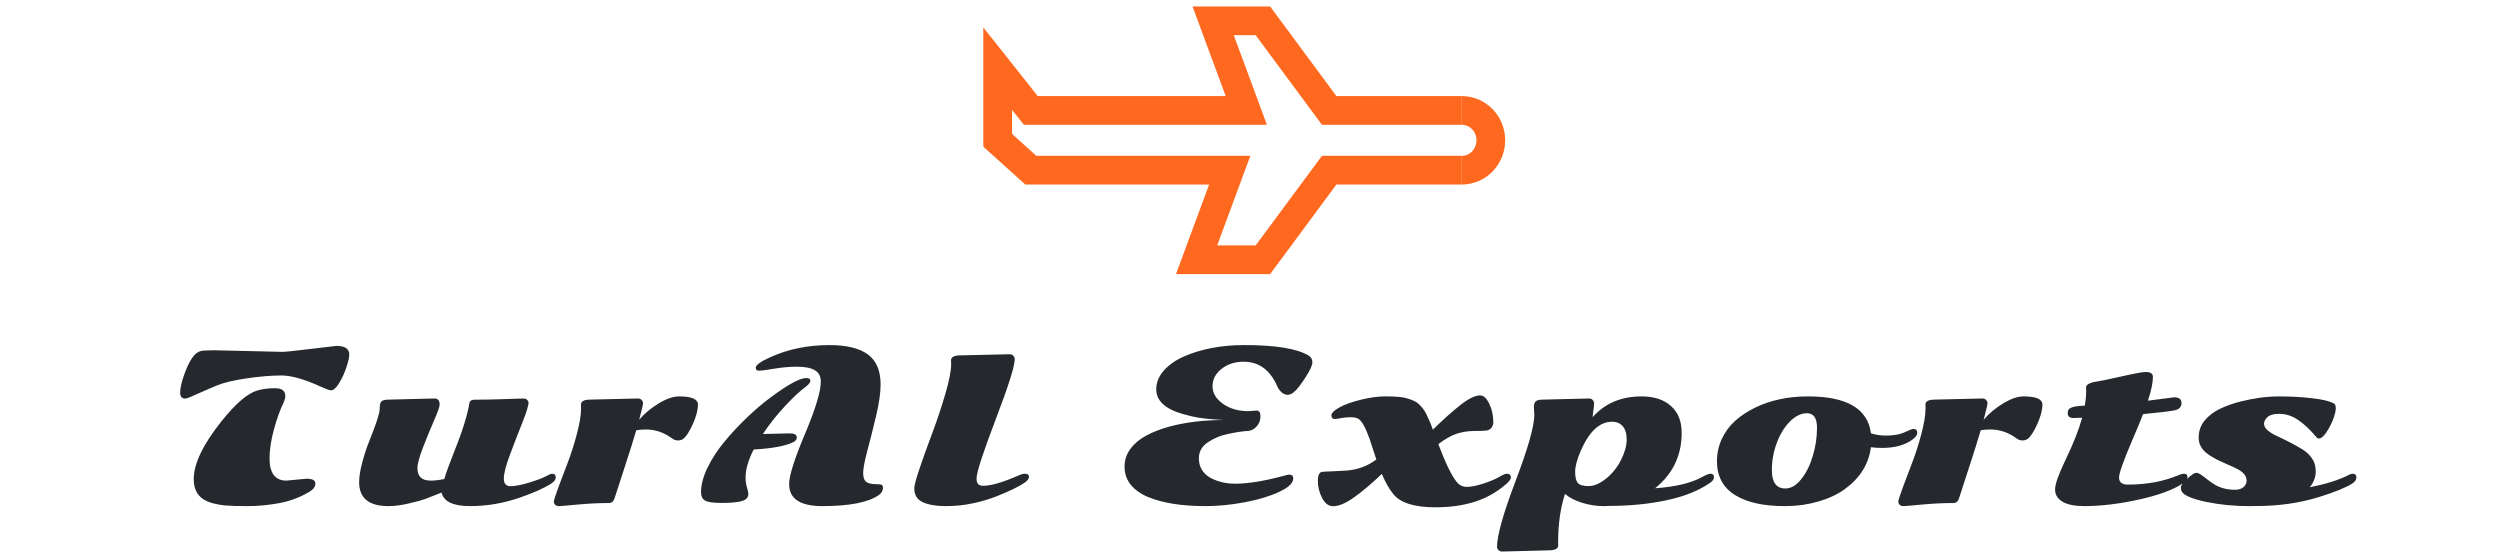 <svg width="784" height="174" viewBox="0 0 784 174" fill="none" xmlns="http://www.w3.org/2000/svg">
<path d="M89.812 150.717L96.125 150.123C97.979 150.123 98.906 150.623 98.906 151.623C98.906 152.602 98.302 153.456 97.094 154.186C94.135 155.956 90.969 157.154 87.594 157.779C84.219 158.404 80.927 158.717 77.719 158.717C74.531 158.717 72.25 158.654 70.875 158.529C69.521 158.425 68.167 158.196 66.812 157.842C65.479 157.488 64.385 157.008 63.531 156.404C61.677 155.071 60.75 153.019 60.75 150.248C60.75 145.436 63.656 139.383 69.469 132.092C73.865 126.592 77.594 123.383 80.656 122.467C82.26 121.988 84.125 121.748 86.25 121.748C88.396 121.748 89.469 122.561 89.469 124.186C89.469 124.727 89.312 125.373 89 126.123C87.812 128.561 86.771 131.446 85.875 134.779C84.979 138.092 84.531 141.071 84.531 143.717C84.531 148.383 86.292 150.717 89.812 150.717ZM58.094 124.998C57.031 124.998 56.5 124.383 56.5 123.154C56.5 121.8 56.906 119.946 57.719 117.592C59.302 113.113 61 110.623 62.812 110.123C63.312 109.936 64.823 109.842 67.344 109.842L88.469 110.342C89.51 110.342 92.542 110.029 97.562 109.404C102.604 108.779 105.25 108.467 105.5 108.467C108.188 108.467 109.531 109.383 109.531 111.217C109.531 112.029 109.24 113.321 108.656 115.092C108.094 116.842 107.344 118.498 106.406 120.061C105.469 121.623 104.604 122.404 103.812 122.404C103.333 122.404 102.25 122.019 100.562 121.248C95.458 118.915 91.344 117.748 88.219 117.748C85.094 117.748 81.479 118.05 77.375 118.654C73.271 119.258 70.219 119.977 68.219 120.811C66.219 121.623 64.469 122.373 62.969 123.061C60.177 124.352 58.552 124.998 58.094 124.998ZM122.125 125.311L136.25 124.967C136.792 124.967 137.198 125.133 137.469 125.467C137.74 125.779 137.875 126.258 137.875 126.904C137.875 127.529 137.292 129.175 136.125 131.842C134.979 134.488 133.823 137.311 132.656 140.311C131.49 143.29 130.906 145.467 130.906 146.842C130.906 149.425 132.281 150.717 135.031 150.717C136.344 150.717 137.781 150.55 139.344 150.217C139.844 148.446 140.677 146.102 141.844 143.186C144.802 135.873 146.583 130.311 147.188 126.498C147.292 125.727 147.844 125.342 148.844 125.342C151.865 125.342 155.042 125.279 158.375 125.154C161.708 125.029 163.625 124.967 164.125 124.967C164.646 124.967 165.042 125.113 165.312 125.404C165.604 125.675 165.75 125.936 165.75 126.186C165.75 127.186 165.104 129.3 163.812 132.529C162.521 135.758 161.229 139.102 159.938 142.561C158.646 145.998 158 148.508 158 150.092C158 151.675 158.698 152.467 160.094 152.467C161.51 152.467 163.458 152.092 165.938 151.342C168.438 150.571 170.177 149.915 171.156 149.373C172.156 148.831 172.802 148.561 173.094 148.561C173.885 148.561 174.281 148.936 174.281 149.686C174.281 150.436 173.719 151.154 172.594 151.842C171.49 152.508 170.146 153.196 168.562 153.904C167 154.592 165.115 155.321 162.906 156.092C157.823 157.842 152.646 158.717 147.375 158.717C142.104 158.717 139.135 157.3 138.469 154.467C136.448 155.3 134.792 155.956 133.5 156.436C132.208 156.894 130.417 157.383 128.125 157.904C125.833 158.446 123.729 158.717 121.812 158.717C115.688 158.717 112.625 156.217 112.625 151.217C112.625 149.488 112.958 147.394 113.625 144.936C114.292 142.456 115.031 140.217 115.844 138.217C117.99 132.904 119.062 129.613 119.062 128.342C119.062 127.05 119.25 126.227 119.625 125.873C120 125.498 120.833 125.311 122.125 125.311ZM185.219 125.311L200.031 124.967C200.573 124.967 200.979 125.133 201.25 125.467C201.521 125.779 201.656 126.071 201.656 126.342C201.656 126.613 201.583 127.061 201.438 127.686C201.292 128.311 201.104 129.071 200.875 129.967C200.646 130.842 200.5 131.404 200.438 131.654C202.062 129.717 204.094 128.008 206.531 126.529C208.969 125.05 211.115 124.311 212.969 124.311C216.906 124.311 218.875 125.165 218.875 126.873C218.875 128.561 218.344 130.592 217.281 132.967C216.219 135.321 215.219 136.873 214.281 137.623C213.823 137.956 213.26 138.123 212.594 138.123C211.948 138.123 211.344 137.915 210.781 137.498C208.26 135.623 205.51 134.686 202.531 134.686C201.385 134.686 200.385 134.769 199.531 134.936C198.719 137.727 197.427 141.831 195.656 147.248C193.885 152.644 192.906 155.654 192.719 156.279C192.406 157.258 191.823 157.748 190.969 157.748C187.948 157.748 184.708 157.904 181.25 158.217C177.792 158.55 175.802 158.717 175.281 158.717C174.781 158.717 174.385 158.571 174.094 158.279C173.823 158.008 173.688 157.686 173.688 157.311C173.688 156.915 174.125 155.519 175 153.123C175.896 150.706 176.875 148.113 177.938 145.342C179.021 142.571 180 139.529 180.875 136.217C181.771 132.904 182.219 130.186 182.219 128.061L182.188 126.873C182.188 125.831 183.198 125.311 185.219 125.311ZM257.875 158.717C250.938 158.717 247.469 156.415 247.469 151.811C247.469 149.186 249.125 143.946 252.438 136.092C255.75 128.217 257.406 122.758 257.406 119.717C257.406 118.008 256.771 116.8 255.5 116.092C254.25 115.363 252.427 114.998 250.031 114.998C247.656 114.998 245.24 115.206 242.781 115.623C240.323 116.04 238.74 116.248 238.031 116.248C237.344 116.248 237 115.936 237 115.311C237 114.498 238.469 113.425 241.406 112.092C247.052 109.508 253.271 108.217 260.062 108.217C265.438 108.217 269.458 109.186 272.125 111.123C274.812 113.061 276.156 116.206 276.156 120.561C276.156 123.144 275.698 126.383 274.781 130.279C273.865 134.154 272.948 137.8 272.031 141.217C271.135 144.633 270.688 146.977 270.688 148.248C270.688 149.519 270.927 150.404 271.406 150.904C272.01 151.529 273.177 151.842 274.906 151.842C275.969 151.842 276.562 151.956 276.688 152.186C276.833 152.415 276.906 152.654 276.906 152.904C276.906 153.863 276.469 154.644 275.594 155.248C272.281 157.561 266.375 158.717 257.875 158.717ZM239.688 136.092L247.688 135.904C249.146 135.904 249.875 136.331 249.875 137.186C249.875 137.79 249.531 138.269 248.844 138.623C246.427 139.852 242.26 140.633 236.344 140.967C234.656 144.3 233.812 147.227 233.812 149.748C233.812 150.873 233.958 151.915 234.25 152.873C234.542 153.811 234.688 154.488 234.688 154.904C234.688 156.008 233.99 156.758 232.594 157.154C231.198 157.529 229.146 157.717 226.438 157.717C223.75 157.717 221.979 157.477 221.125 156.998C220.271 156.498 219.844 155.623 219.844 154.373C219.844 152.04 220.521 149.467 221.875 146.654C223.25 143.842 225 141.154 227.125 138.592C229.25 136.008 231.604 133.477 234.188 130.998C236.771 128.519 239.281 126.383 241.719 124.592C247.135 120.571 250.823 118.561 252.781 118.561C253.677 118.561 254.125 118.831 254.125 119.373C254.125 119.915 253.688 120.519 252.812 121.186C250.958 122.54 248.74 124.602 246.156 127.373C243.573 130.144 241.271 133.05 239.25 136.092H239.688ZM301.281 111.436L316.594 111.092C317.135 111.092 317.542 111.258 317.812 111.592C318.083 111.904 318.219 112.258 318.219 112.654C318.219 114.842 316.219 121.154 312.219 131.592C308.24 142.029 306.25 148.175 306.25 150.029C306.25 150.8 306.406 151.383 306.719 151.779C307.031 152.154 307.583 152.342 308.375 152.342C310.854 152.342 314.698 151.196 319.906 148.904C320.427 148.675 320.927 148.561 321.406 148.561C322.26 148.561 322.688 148.894 322.688 149.561C322.688 150.123 322.26 150.706 321.406 151.311C320.552 151.915 319.375 152.581 317.875 153.311C316.375 154.04 314.552 154.831 312.406 155.686C310.26 156.54 307.823 157.258 305.094 157.842C302.385 158.425 299.542 158.717 296.562 158.717C293.583 158.717 291.198 158.311 289.406 157.498C287.615 156.706 286.719 155.238 286.719 153.092C286.719 151.592 288.646 145.706 292.5 135.436C293.938 131.602 295.26 127.623 296.469 123.498C297.677 119.352 298.281 116.248 298.281 114.186L298.25 112.998C298.25 111.956 299.26 111.436 301.281 111.436ZM394.094 128.748C394.885 128.748 395.281 129.363 395.281 130.592C395.281 131.8 394.885 132.842 394.094 133.717C393.302 134.592 392.438 135.061 391.5 135.123C390.583 135.186 389.625 135.29 388.625 135.436C387.646 135.581 386.521 135.79 385.25 136.061C384 136.311 382.854 136.654 381.812 137.092C380.771 137.529 379.802 138.04 378.906 138.623C376.948 139.873 375.969 141.581 375.969 143.748C375.969 145.186 376.323 146.446 377.031 147.529C377.76 148.592 378.708 149.415 379.875 149.998C382.125 151.123 384.615 151.686 387.344 151.686C391.531 151.686 396.885 150.79 403.406 148.998C403.781 148.894 404.104 148.842 404.375 148.842C405.167 148.842 405.562 149.238 405.562 150.029C405.562 151.488 404.073 152.904 401.094 154.279C398.135 155.654 394.521 156.738 390.25 157.529C385.979 158.321 381.938 158.717 378.125 158.717C374.333 158.717 370.938 158.477 367.938 157.998C364.938 157.519 362.281 156.8 359.969 155.842C357.656 154.863 355.854 153.571 354.562 151.967C353.292 150.342 352.656 148.477 352.656 146.373C352.656 144.269 353.281 142.383 354.531 140.717C355.802 139.029 357.469 137.644 359.531 136.561C361.594 135.456 363.99 134.529 366.719 133.779C371.865 132.404 377.542 131.717 383.75 131.717C379.333 131.488 376.031 131.113 373.844 130.592C371.677 130.071 369.958 129.571 368.688 129.092C367.438 128.592 366.385 128.029 365.531 127.404C363.573 125.988 362.594 124.217 362.594 122.092C362.594 119.967 363.385 118.008 364.969 116.217C366.573 114.404 368.688 112.925 371.312 111.779C376.75 109.404 383.062 108.217 390.25 108.217C400.021 108.217 406.729 109.311 410.375 111.498C411.167 111.977 411.562 112.686 411.562 113.623C411.562 114.54 410.875 116.061 409.5 118.186C408.146 120.311 407.042 121.779 406.188 122.592C405.354 123.404 404.573 123.811 403.844 123.811C403.135 123.811 402.49 123.55 401.906 123.029C401.323 122.508 400.865 121.863 400.531 121.092C398.26 115.988 394.76 113.436 390.031 113.436C387.281 113.436 384.958 114.186 383.062 115.686C381.188 117.165 380.25 118.977 380.25 121.123C380.25 123.248 381.333 125.081 383.5 126.623C385.688 128.165 388.344 128.936 391.469 128.936L394.094 128.748ZM447.281 129.842C448.177 131.654 448.865 133.29 449.344 134.748C452.719 131.436 455.646 128.821 458.125 126.904C460.625 124.967 462.635 123.998 464.156 123.998C465.24 123.998 466.198 124.873 467.031 126.623C467.885 128.352 468.312 130.342 468.312 132.592C468.312 133.008 468.146 133.477 467.812 133.998C467.5 134.498 467.031 134.821 466.406 134.967C465.781 135.092 464.469 135.154 462.469 135.154C460.469 135.154 458.604 135.436 456.875 135.998C455.167 136.54 453.229 137.633 451.062 139.279C453.292 145.196 455.208 149.144 456.812 151.123C457.625 152.165 458.698 152.686 460.031 152.686C461.365 152.686 463.104 152.331 465.25 151.623C467.396 150.915 469.031 150.227 470.156 149.561C471.281 148.894 472.062 148.561 472.5 148.561C473.375 148.561 473.812 148.946 473.812 149.717C473.812 150.238 473.365 150.894 472.469 151.686C469.448 154.331 466.104 156.227 462.438 157.373C458.771 158.519 454.677 159.092 450.156 159.092C443.531 159.092 439.115 157.696 436.906 154.904C435.656 153.363 434.469 151.269 433.344 148.623C430.052 151.748 427.125 154.217 424.562 156.029C422 157.842 419.812 158.748 418 158.748C416.667 158.748 415.542 157.894 414.625 156.186C413.729 154.456 413.281 152.675 413.281 150.842C413.281 149.008 413.75 148.05 414.688 147.967C415.229 147.904 416.208 147.852 417.625 147.811C419.062 147.769 420.531 147.696 422.031 147.592C425.677 147.342 428.875 146.175 431.625 144.092C431.417 143.467 431.073 142.425 430.594 140.967C430.135 139.508 429.781 138.425 429.531 137.717C428.219 134.008 427 131.863 425.875 131.279C425.333 130.988 424.552 130.842 423.531 130.842C422.51 130.842 421.51 130.936 420.531 131.123C419.552 131.311 418.948 131.404 418.719 131.404C417.927 131.404 417.531 131.029 417.531 130.279C417.531 129.529 418.365 128.696 420.031 127.779C421.698 126.842 423.958 126.029 426.812 125.342C429.688 124.654 432.156 124.311 434.219 124.311C436.281 124.311 437.802 124.363 438.781 124.467C439.76 124.55 440.635 124.717 441.406 124.967C442.177 125.196 442.854 125.446 443.438 125.717C444.021 125.967 444.552 126.331 445.031 126.811C445.51 127.269 445.917 127.717 446.25 128.154C446.583 128.571 446.927 129.133 447.281 129.842ZM484.094 125.311L498.281 124.967C498.823 124.967 499.229 125.133 499.5 125.467C499.771 125.779 499.906 126.144 499.906 126.561C499.906 126.956 499.833 127.654 499.688 128.654C499.542 129.633 499.469 130.352 499.469 130.811C503.302 126.477 508.417 124.311 514.812 124.311C518.708 124.311 521.771 125.311 524 127.311C526.25 129.29 527.375 132.102 527.375 135.748C527.375 142.831 524.594 148.623 519.031 153.123C525.49 152.665 530.448 151.467 533.906 149.529C535.052 148.883 535.896 148.561 536.438 148.561C537.146 148.561 537.5 148.946 537.5 149.717C537.5 150.258 537.115 150.811 536.344 151.373C532.802 153.852 528.24 155.686 522.656 156.873C517.094 158.061 511.104 158.654 504.688 158.654C503.896 158.696 503.302 158.717 502.906 158.717C500.698 158.717 498.49 158.383 496.281 157.717C494.073 157.05 492.24 156.113 490.781 154.904C489.344 159.3 488.625 164.373 488.625 170.123L488.656 171.029C488.656 172.071 487.646 172.592 485.625 172.592L471.094 172.967C470.594 172.967 470.198 172.811 469.906 172.498C469.615 172.206 469.469 171.873 469.469 171.498C469.469 167.936 471.417 161.029 475.312 150.779C479.208 140.508 481.156 133.633 481.156 130.154L481.031 127.561C481.031 126.79 481.219 126.227 481.594 125.873C481.99 125.498 482.823 125.311 484.094 125.311ZM505.594 132.248C501.677 132.248 498.406 135.248 495.781 141.248C494.573 143.998 493.969 146.227 493.969 147.936C493.969 149.644 494.25 150.821 494.812 151.467C495.396 152.113 496.521 152.436 498.188 152.436C499.875 152.436 501.688 151.665 503.625 150.123C505.583 148.561 507.156 146.602 508.344 144.248C509.531 141.894 510.125 139.779 510.125 137.904C510.125 136.008 509.708 134.592 508.875 133.654C508.042 132.717 506.948 132.248 505.594 132.248ZM544.312 155.373C540.396 153.019 538.438 149.446 538.438 144.654C538.438 142.154 538.948 139.811 539.969 137.623C541.01 135.415 542.427 133.508 544.219 131.904C546.031 130.3 548.135 128.925 550.531 127.779C555.323 125.467 560.812 124.311 567 124.311C579.167 124.311 585.74 128.165 586.719 135.873C588.177 136.352 589.677 136.592 591.219 136.592C592.781 136.592 594.083 136.477 595.125 136.248C596.167 136.019 597.146 135.675 598.062 135.217C599 134.758 599.667 134.529 600.062 134.529C600.854 134.529 601.25 134.915 601.25 135.686C601.25 136.456 600.635 137.258 599.406 138.092C597.094 139.675 594.031 140.467 590.219 140.467C588.781 140.467 587.615 140.394 586.719 140.248C586.052 145.498 583.344 149.863 578.594 153.342C576.323 155.008 573.531 156.321 570.219 157.279C566.927 158.238 563.51 158.717 559.969 158.717C556.448 158.717 553.427 158.436 550.906 157.873C548.385 157.331 546.188 156.498 544.312 155.373ZM555.656 147.404C555.656 151.258 557.062 153.186 559.875 153.186C561.667 153.186 563.333 152.206 564.875 150.248C566.438 148.29 567.646 145.863 568.5 142.967C569.375 140.071 569.812 137.123 569.812 134.123C569.812 131.102 568.76 129.592 566.656 129.592C564.823 129.592 563.042 130.456 561.312 132.186C559.604 133.915 558.229 136.165 557.188 138.936C556.167 141.686 555.656 144.508 555.656 147.404ZM606.844 125.311L621.656 124.967C622.198 124.967 622.604 125.133 622.875 125.467C623.146 125.779 623.281 126.071 623.281 126.342C623.281 126.613 623.208 127.061 623.062 127.686C622.917 128.311 622.729 129.071 622.5 129.967C622.271 130.842 622.125 131.404 622.062 131.654C623.688 129.717 625.719 128.008 628.156 126.529C630.594 125.05 632.74 124.311 634.594 124.311C638.531 124.311 640.5 125.165 640.5 126.873C640.5 128.561 639.969 130.592 638.906 132.967C637.844 135.321 636.844 136.873 635.906 137.623C635.448 137.956 634.885 138.123 634.219 138.123C633.573 138.123 632.969 137.915 632.406 137.498C629.885 135.623 627.135 134.686 624.156 134.686C623.01 134.686 622.01 134.769 621.156 134.936C620.344 137.727 619.052 141.831 617.281 147.248C615.51 152.644 614.531 155.654 614.344 156.279C614.031 157.258 613.448 157.748 612.594 157.748C609.573 157.748 606.333 157.904 602.875 158.217C599.417 158.55 597.427 158.717 596.906 158.717C596.406 158.717 596.01 158.571 595.719 158.279C595.448 158.008 595.312 157.686 595.312 157.311C595.312 156.915 595.75 155.519 596.625 153.123C597.521 150.706 598.5 148.113 599.562 145.342C600.646 142.571 601.625 139.529 602.5 136.217C603.396 132.904 603.844 130.186 603.844 128.061L603.812 126.873C603.812 125.831 604.823 125.311 606.844 125.311ZM673.594 125.654L681.812 124.592C683.354 124.592 684.125 125.196 684.125 126.404C684.125 127.613 683.396 128.373 681.938 128.686C680.479 128.977 677.188 129.373 672.062 129.873C671.354 131.727 670.292 134.3 668.875 137.592C665.979 144.342 664.531 148.394 664.531 149.748C664.531 151.227 665.448 151.967 667.281 151.967C673.198 151.967 678.51 150.977 683.219 148.998C683.906 148.706 684.448 148.561 684.844 148.561C685.615 148.561 686 148.904 686 149.592C686 150.279 685.5 150.956 684.5 151.623C681.438 153.644 676.823 155.331 670.656 156.686C664.49 158.04 658.802 158.717 653.594 158.717C650.635 158.717 648.375 158.258 646.812 157.342C645.25 156.404 644.469 155.123 644.469 153.498C644.469 151.852 645.552 148.779 647.719 144.279C650.156 139.238 651.906 134.811 652.969 130.998C651.677 131.061 650.781 131.092 650.281 131.092C649.052 131.092 648.438 130.592 648.438 129.592C648.438 128.863 648.635 128.373 649.031 128.123C649.427 127.873 649.833 127.696 650.25 127.592C650.688 127.488 651.052 127.425 651.344 127.404C651.656 127.363 652.083 127.321 652.625 127.279C653.167 127.238 653.562 127.206 653.812 127.186C654.083 125.602 654.219 124.113 654.219 122.717L654.188 121.529C654.188 120.592 655.375 119.956 657.75 119.623C658.542 119.519 661.031 118.998 665.219 118.061C669.406 117.123 671.969 116.654 672.906 116.654C674.406 116.654 675.156 117.175 675.156 118.217C675.156 120.008 674.635 122.488 673.594 125.654ZM707.656 158.686C707.135 158.706 706.365 158.717 705.344 158.717C700.552 158.717 696.031 158.269 691.781 157.373C687.552 156.477 685.052 155.436 684.281 154.248C684.031 153.873 683.906 153.404 683.906 152.842C683.906 152.279 684.573 151.383 685.906 150.154C687.24 148.904 688.156 148.279 688.656 148.279C689.156 148.279 689.667 148.467 690.188 148.842C690.729 149.196 691.323 149.633 691.969 150.154C692.615 150.675 693.333 151.196 694.125 151.717C696.021 152.967 698.302 153.592 700.969 153.592C702.031 153.592 702.885 153.321 703.531 152.779C704.198 152.238 704.531 151.561 704.531 150.748C704.531 149.915 704.25 149.196 703.688 148.592C703.146 147.988 702.427 147.467 701.531 147.029C700.656 146.571 699.688 146.123 698.625 145.686C697.562 145.227 696.49 144.738 695.406 144.217C694.344 143.675 693.365 143.092 692.469 142.467C690.49 141.071 689.5 139.342 689.5 137.279C689.5 135.196 690.125 133.394 691.375 131.873C692.646 130.352 694.24 129.133 696.156 128.217C698.073 127.3 700.24 126.529 702.656 125.904C706.906 124.842 710.917 124.311 714.688 124.311C718.479 124.311 722 124.508 725.25 124.904C728.521 125.279 730.771 125.842 732 126.592C732.333 126.779 732.5 127.279 732.5 128.092C732.5 128.883 732.219 130.029 731.656 131.529C731.094 133.008 730.375 134.383 729.5 135.654C728.646 136.904 727.875 137.529 727.188 137.529C726.917 137.529 726.688 137.415 726.5 137.186C724.521 134.811 722.594 132.988 720.719 131.717C718.865 130.425 716.844 129.779 714.656 129.779C712.99 129.779 711.792 130.123 711.062 130.811C710.354 131.477 710 132.175 710 132.904C710 133.633 710.396 134.331 711.188 134.998C712 135.665 713 136.269 714.188 136.811C715.396 137.352 716.698 137.988 718.094 138.717C719.51 139.425 720.812 140.154 722 140.904C723.208 141.633 724.208 142.561 725 143.686C725.812 144.79 726.219 146.186 726.219 147.873C726.219 149.561 725.604 151.206 724.375 152.811C729.542 151.769 733.583 150.488 736.5 148.967C737 148.696 737.427 148.561 737.781 148.561C738.573 148.561 738.969 148.956 738.969 149.748C738.969 150.415 738.562 151.029 737.75 151.592C736.938 152.133 735.594 152.8 733.719 153.592C731.844 154.363 729.615 155.144 727.031 155.936C721.01 157.769 714.552 158.686 707.656 158.686Z" fill="#25292E"/>
<path d="M458.421 53.367H416.834L396.041 81.466H375.247L385.644 53.367H364.851H323.264L312.867 44V21.52L323.264 34.633H364.851H385.644H390.842L380.446 6.533H396.041L416.834 34.633H458.421" stroke="#FF691F" stroke-width="9"/>
<path d="M458.425 34.633C460.838 34.633 463.152 35.62 464.858 37.376C466.564 39.133 467.522 41.515 467.522 43.999C467.522 46.484 466.564 48.866 464.858 50.623C463.152 52.379 460.838 53.366 458.425 53.366" stroke="#FF691F" stroke-width="9"/>
</svg>
